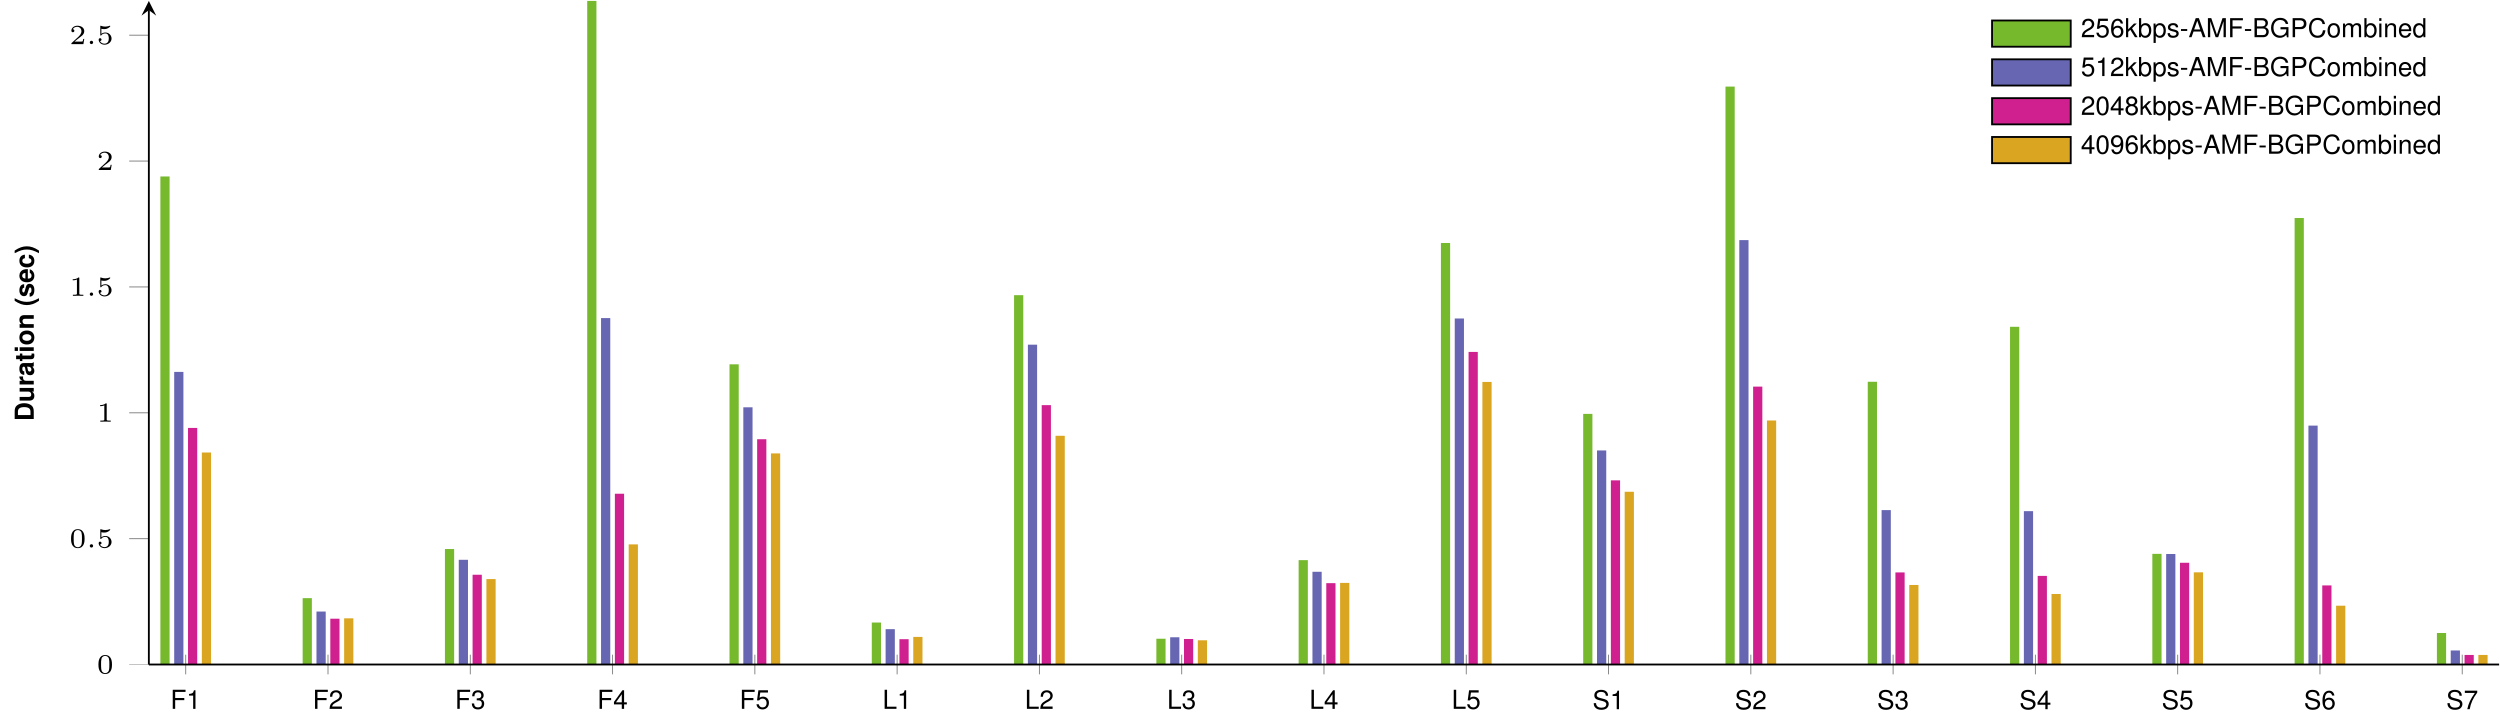 <?xml version='1.0'?>
<!-- This file was generated by dvisvgm 1.9.2 -->
<svg height='156.573pt' version='1.1' viewBox='0 -156.573 540.473 156.573' width='540.473pt' xmlns='http://www.w3.org/2000/svg' xmlns:xlink='http://www.w3.org/1999/xlink'>
<defs>
<clipPath id='clip1'>
<path d='M32.18 128.836H540.281V-298.125H32.18'/>
</clipPath>
<clipPath id='clip2'>
<path d='M-109.543 -12.914V-156.375H682.004V-12.914'/>
</clipPath>
<path d='M3.288 -1.907C3.288 -2.343 3.288 -3.975 1.823 -3.975S0.359 -2.343 0.359 -1.907C0.359 -1.476 0.359 0.126 1.823 0.126S3.288 -1.476 3.288 -1.907ZM1.823 -0.066C1.572 -0.066 1.166 -0.185 1.022 -0.681C0.927 -1.028 0.927 -1.614 0.927 -1.985C0.927 -2.385 0.927 -2.845 1.01 -3.168C1.16 -3.706 1.614 -3.784 1.823 -3.784C2.098 -3.784 2.493 -3.652 2.624 -3.198C2.714 -2.881 2.72 -2.445 2.72 -1.985C2.72 -1.602 2.72 -0.998 2.618 -0.664C2.451 -0.143 2.02 -0.066 1.823 -0.066Z' id='g3-48'/>
<path d='M2.146 -3.796C2.146 -3.975 2.122 -3.975 1.943 -3.975C1.548 -3.593 0.938 -3.593 0.723 -3.593V-3.359C0.879 -3.359 1.273 -3.359 1.632 -3.527V-0.508C1.632 -0.311 1.632 -0.233 1.016 -0.233H0.759V0C1.088 -0.024 1.554 -0.024 1.889 -0.024S2.69 -0.024 3.019 0V-0.233H2.762C2.146 -0.233 2.146 -0.311 2.146 -0.508V-3.796Z' id='g3-49'/>
<path d='M3.216 -1.118H2.995C2.983 -1.034 2.923 -0.64 2.833 -0.574C2.792 -0.538 2.307 -0.538 2.224 -0.538H1.106L1.871 -1.16C2.074 -1.321 2.606 -1.704 2.792 -1.883C2.971 -2.062 3.216 -2.367 3.216 -2.792C3.216 -3.539 2.54 -3.975 1.739 -3.975C0.968 -3.975 0.43 -3.467 0.43 -2.905C0.43 -2.6 0.687 -2.564 0.753 -2.564C0.903 -2.564 1.076 -2.672 1.076 -2.887C1.076 -3.019 0.998 -3.21 0.735 -3.21C0.873 -3.515 1.237 -3.742 1.65 -3.742C2.277 -3.742 2.612 -3.276 2.612 -2.792C2.612 -2.367 2.331 -1.931 1.913 -1.548L0.496 -0.251C0.436 -0.191 0.43 -0.185 0.43 0H3.031L3.216 -1.118Z' id='g3-50'/>
<path d='M1.016 -3.318C1.213 -3.264 1.423 -3.24 1.626 -3.24C1.757 -3.24 2.092 -3.24 2.469 -3.449C2.57 -3.509 2.941 -3.754 2.941 -3.879C2.941 -3.957 2.881 -3.975 2.857 -3.975C2.839 -3.975 2.833 -3.975 2.768 -3.951C2.552 -3.868 2.248 -3.784 1.859 -3.784C1.566 -3.784 1.243 -3.838 0.974 -3.939C0.915 -3.963 0.891 -3.975 0.867 -3.975C0.783 -3.975 0.783 -3.909 0.783 -3.814V-2.02C0.783 -1.919 0.783 -1.847 0.891 -1.847C0.944 -1.847 0.962 -1.871 1.004 -1.919C1.154 -2.11 1.417 -2.313 1.883 -2.313C2.618 -2.313 2.618 -1.417 2.618 -1.225C2.618 -0.992 2.6 -0.658 2.403 -0.412C2.218 -0.185 1.943 -0.09 1.686 -0.09C1.273 -0.09 0.861 -0.317 0.717 -0.664C1.01 -0.669 1.046 -0.903 1.046 -0.974C1.046 -1.136 0.921 -1.279 0.735 -1.279C0.681 -1.279 0.43 -1.249 0.43 -0.95C0.43 -0.4 0.95 0.126 1.704 0.126C2.523 0.126 3.216 -0.454 3.216 -1.201C3.216 -1.883 2.666 -2.505 1.895 -2.505C1.506 -2.505 1.207 -2.379 1.016 -2.218V-3.318Z' id='g3-53'/>
<path d='M1.607 -1.765H0.26V-1.358H1.607V-1.765Z' id='g5-45'/>
<path d='M1.556 -4.011C1.182 -4.011 0.843 -3.847 0.634 -3.57C0.373 -3.219 0.243 -2.682 0.243 -1.941C0.243 -0.588 0.696 0.13 1.556 0.13C2.404 0.13 2.868 -0.588 2.868 -1.907C2.868 -2.687 2.744 -3.208 2.478 -3.57C2.269 -3.853 1.935 -4.011 1.556 -4.011ZM1.556 -3.57C2.093 -3.57 2.359 -3.027 2.359 -1.952C2.359 -0.815 2.099 -0.283 1.544 -0.283C1.018 -0.283 0.752 -0.837 0.752 -1.935S1.018 -3.57 1.556 -3.57Z' id='g5-48'/>
<path d='M1.465 -2.857V0H1.963V-4.011H1.635C1.46 -3.394 1.346 -3.31 0.577 -3.213V-2.857H1.465Z' id='g5-49'/>
<path d='M2.863 -0.492H0.752C0.803 -0.82 0.984 -1.03 1.477 -1.318L2.042 -1.624C2.602 -1.929 2.891 -2.342 2.891 -2.834C2.891 -3.168 2.755 -3.479 2.518 -3.694S1.986 -4.011 1.607 -4.011C1.098 -4.011 0.718 -3.83 0.498 -3.491C0.356 -3.276 0.294 -3.027 0.283 -2.619H0.781C0.798 -2.891 0.832 -3.055 0.9 -3.185C1.03 -3.428 1.29 -3.576 1.59 -3.576C2.042 -3.576 2.382 -3.253 2.382 -2.823C2.382 -2.506 2.195 -2.235 1.839 -2.031L1.318 -1.737C0.481 -1.262 0.238 -0.883 0.192 0H2.863V-0.492Z' id='g5-50'/>
<path d='M1.25 -1.839H1.313L1.522 -1.844C2.071 -1.844 2.354 -1.595 2.354 -1.115C2.354 -0.611 2.042 -0.311 1.522 -0.311C0.979 -0.311 0.713 -0.583 0.679 -1.165H0.181C0.204 -0.843 0.26 -0.634 0.356 -0.453C0.56 -0.068 0.956 0.13 1.505 0.13C2.331 0.13 2.863 -0.362 2.863 -1.12C2.863 -1.629 2.665 -1.912 2.184 -2.076C2.557 -2.223 2.744 -2.506 2.744 -2.908C2.744 -3.598 2.286 -4.011 1.522 -4.011C0.713 -4.011 0.283 -3.57 0.266 -2.716H0.764C0.769 -2.959 0.792 -3.095 0.854 -3.219C0.967 -3.44 1.216 -3.576 1.528 -3.576C1.969 -3.576 2.235 -3.315 2.235 -2.891C2.235 -2.608 2.133 -2.438 1.912 -2.348C1.776 -2.291 1.601 -2.269 1.25 -2.263V-1.839Z' id='g5-51'/>
<path d='M1.85 -0.962V0H2.348V-0.962H2.942V-1.409H2.348V-4.011H1.98L0.158 -1.488V-0.962H1.85ZM1.85 -1.409H0.594L1.85 -3.163V-1.409Z' id='g5-52'/>
<path d='M2.693 -4.011H0.622L0.322 -1.827H0.781C1.013 -2.105 1.205 -2.201 1.516 -2.201C2.054 -2.201 2.393 -1.833 2.393 -1.239C2.393 -0.662 2.059 -0.311 1.516 -0.311C1.081 -0.311 0.815 -0.532 0.696 -0.984H0.198C0.266 -0.656 0.322 -0.498 0.441 -0.351C0.668 -0.045 1.075 0.13 1.528 0.13C2.337 0.13 2.902 -0.458 2.902 -1.307C2.902 -2.099 2.376 -2.642 1.607 -2.642C1.324 -2.642 1.098 -2.568 0.866 -2.399L1.024 -3.519H2.693V-4.011Z' id='g5-53'/>
<path d='M2.817 -2.965C2.721 -3.621 2.291 -4.011 1.68 -4.011C1.239 -4.011 0.843 -3.796 0.605 -3.44C0.356 -3.049 0.243 -2.557 0.243 -1.827C0.243 -1.154 0.345 -0.724 0.583 -0.368C0.798 -0.045 1.148 0.13 1.59 0.13C2.354 0.13 2.902 -0.436 2.902 -1.222C2.902 -1.969 2.393 -2.495 1.675 -2.495C1.279 -2.495 0.967 -2.342 0.752 -2.048C0.758 -3.027 1.075 -3.57 1.646 -3.57C1.997 -3.57 2.24 -3.349 2.32 -2.965H2.817ZM1.612 -2.054C2.093 -2.054 2.393 -1.72 2.393 -1.182C2.393 -0.679 2.054 -0.311 1.595 -0.311C1.131 -0.311 0.781 -0.696 0.781 -1.211C0.781 -1.709 1.12 -2.054 1.612 -2.054Z' id='g5-54'/>
<path d='M2.942 -4.011H0.26V-3.519H2.427C1.471 -2.155 1.081 -1.318 0.781 0H1.313C1.533 -1.284 2.037 -2.387 2.942 -3.592V-4.011Z' id='g5-55'/>
<path d='M2.212 -2.11C2.625 -2.359 2.761 -2.563 2.761 -2.942C2.761 -3.57 2.269 -4.011 1.556 -4.011C0.849 -4.011 0.351 -3.57 0.351 -2.942C0.351 -2.568 0.487 -2.365 0.894 -2.11C0.436 -1.89 0.209 -1.556 0.209 -1.115C0.209 -0.379 0.764 0.13 1.556 0.13S2.902 -0.379 2.902 -1.109C2.902 -1.556 2.676 -1.89 2.212 -2.11ZM1.556 -3.57C1.98 -3.57 2.252 -3.321 2.252 -2.931C2.252 -2.557 1.974 -2.308 1.556 -2.308S0.86 -2.557 0.86 -2.936C0.86 -3.321 1.137 -3.57 1.556 -3.57ZM1.556 -1.89C2.054 -1.89 2.393 -1.573 2.393 -1.103C2.393 -0.628 2.054 -0.311 1.544 -0.311C1.058 -0.311 0.718 -0.634 0.718 -1.103S1.058 -1.89 1.556 -1.89Z' id='g5-56'/>
<path d='M0.3 -0.917C0.396 -0.26 0.826 0.13 1.437 0.13C1.878 0.13 2.28 -0.085 2.512 -0.441C2.767 -0.832 2.88 -1.324 2.88 -2.054C2.88 -2.727 2.778 -3.157 2.54 -3.513C2.32 -3.836 1.969 -4.011 1.528 -4.011C0.764 -4.011 0.215 -3.445 0.215 -2.659C0.215 -1.912 0.724 -1.386 1.448 -1.386C1.827 -1.386 2.105 -1.522 2.365 -1.833C2.359 -0.854 2.042 -0.311 1.471 -0.311C1.12 -0.311 0.877 -0.532 0.798 -0.917H0.3ZM1.522 -3.576C1.986 -3.576 2.337 -3.191 2.337 -2.67C2.337 -2.178 1.991 -1.827 1.505 -1.827C1.024 -1.827 0.724 -2.161 0.724 -2.699C0.724 -3.208 1.064 -3.576 1.522 -3.576Z' id='g5-57'/>
<path d='M2.682 -1.239L3.106 0H3.694L2.246 -4.124H1.567L0.096 0H0.656L1.092 -1.239H2.682ZM2.535 -1.68H1.222L1.901 -3.559L2.535 -1.68Z' id='g5-65'/>
<path d='M0.447 0H2.308C2.699 0 2.987 -0.107 3.208 -0.345C3.411 -0.56 3.525 -0.854 3.525 -1.177C3.525 -1.675 3.298 -1.974 2.772 -2.178C3.146 -2.354 3.344 -2.659 3.344 -3.078C3.344 -3.378 3.23 -3.643 3.015 -3.836C2.8 -4.034 2.518 -4.124 2.122 -4.124H0.447V0ZM0.973 -2.348V-3.66H1.991C2.286 -3.66 2.45 -3.621 2.591 -3.513C2.738 -3.4 2.817 -3.23 2.817 -3.004C2.817 -2.783 2.738 -2.608 2.591 -2.495C2.45 -2.387 2.286 -2.348 1.991 -2.348H0.973ZM0.973 -0.464V-1.884H2.257C2.512 -1.884 2.682 -1.822 2.806 -1.686C2.931 -1.556 2.998 -1.375 2.998 -1.171C2.998 -0.973 2.931 -0.792 2.806 -0.662C2.682 -0.526 2.512 -0.464 2.257 -0.464H0.973Z' id='g5-66'/>
<path d='M3.745 -2.846C3.581 -3.751 3.061 -4.192 2.155 -4.192C1.601 -4.192 1.154 -4.017 0.849 -3.677C0.475 -3.27 0.272 -2.682 0.272 -2.014C0.272 -1.335 0.481 -0.752 0.871 -0.351C1.188 -0.023 1.595 0.13 2.133 0.13C3.14 0.13 3.706 -0.413 3.83 -1.505H3.287C3.242 -1.222 3.185 -1.03 3.1 -0.866C2.931 -0.526 2.58 -0.334 2.139 -0.334C1.318 -0.334 0.798 -0.99 0.798 -2.02C0.798 -3.078 1.296 -3.728 2.093 -3.728C2.427 -3.728 2.738 -3.626 2.908 -3.468C3.061 -3.327 3.146 -3.151 3.208 -2.846H3.745Z' id='g5-67'/>
<path d='M1.035 -1.878H3.004V-2.342H1.035V-3.66H3.276V-4.124H0.509V0H1.035V-1.878Z' id='g5-70'/>
<path d='M4.011 -2.178H2.291V-1.714H3.547V-1.601C3.547 -0.866 3.004 -0.334 2.252 -0.334C1.833 -0.334 1.454 -0.487 1.211 -0.752C0.939 -1.047 0.775 -1.539 0.775 -2.048C0.775 -3.061 1.352 -3.728 2.223 -3.728C2.851 -3.728 3.304 -3.406 3.417 -2.874H3.955C3.807 -3.711 3.174 -4.192 2.229 -4.192C1.726 -4.192 1.318 -4.062 0.996 -3.796C0.52 -3.4 0.249 -2.761 0.249 -2.02C0.249 -0.752 1.024 0.13 2.139 0.13C2.699 0.13 3.146 -0.079 3.547 -0.526L3.677 0.023H4.011V-2.178Z' id='g5-71'/>
<path d='M0.979 -4.124H0.453V0H3.015V-0.464H0.979V-4.124Z' id='g5-76'/>
<path d='M2.648 0L3.807 -3.457V0H4.305V-4.124H3.576L2.376 -0.532L1.154 -4.124H0.424V0H0.922V-3.457L2.093 0H2.648Z' id='g5-77'/>
<path d='M1.041 -1.748H2.337C2.659 -1.748 2.914 -1.844 3.134 -2.042C3.383 -2.269 3.491 -2.535 3.491 -2.914C3.491 -3.689 3.032 -4.124 2.218 -4.124H0.515V0H1.041V-1.748ZM1.041 -2.212V-3.66H2.139C2.642 -3.66 2.942 -3.389 2.942 -2.936S2.642 -2.212 2.139 -2.212H1.041Z' id='g5-80'/>
<path d='M3.372 -2.914C3.366 -3.723 2.812 -4.192 1.861 -4.192C0.956 -4.192 0.396 -3.728 0.396 -2.981C0.396 -2.478 0.662 -2.161 1.205 -2.02L2.229 -1.748C2.75 -1.612 2.987 -1.403 2.987 -1.081C2.987 -0.86 2.868 -0.634 2.693 -0.509C2.529 -0.396 2.269 -0.334 1.935 -0.334C1.488 -0.334 1.182 -0.441 0.984 -0.679C0.832 -0.86 0.764 -1.058 0.769 -1.313H0.272C0.277 -0.933 0.351 -0.685 0.515 -0.458C0.798 -0.074 1.273 0.13 1.901 0.13C2.393 0.13 2.795 0.017 3.061 -0.187C3.338 -0.407 3.513 -0.775 3.513 -1.131C3.513 -1.641 3.196 -2.014 2.636 -2.167L1.601 -2.444C1.103 -2.58 0.922 -2.738 0.922 -3.055C0.922 -3.474 1.29 -3.751 1.844 -3.751C2.501 -3.751 2.868 -3.451 2.874 -2.914H3.372Z' id='g5-83'/>
<path d='M0.306 -4.124V0H0.73V-0.379C0.956 -0.034 1.256 0.13 1.669 0.13C2.45 0.13 2.959 -0.509 2.959 -1.494C2.959 -2.455 2.472 -3.049 1.692 -3.049C1.284 -3.049 0.996 -2.897 0.775 -2.563V-4.124H0.306ZM1.601 -2.608C2.127 -2.608 2.467 -2.15 2.467 -1.443C2.467 -0.769 2.116 -0.311 1.601 -0.311C1.103 -0.311 0.775 -0.764 0.775 -1.46S1.103 -2.608 1.601 -2.608Z' id='g5-98'/>
<path d='M2.8 -4.124H2.331V-2.591C2.133 -2.891 1.816 -3.049 1.42 -3.049C0.651 -3.049 0.147 -2.433 0.147 -1.488C0.147 -0.487 0.639 0.13 1.437 0.13C1.844 0.13 2.127 -0.023 2.382 -0.39V0H2.8V-4.124ZM1.499 -2.608C2.008 -2.608 2.331 -2.155 2.331 -1.448C2.331 -0.764 2.003 -0.311 1.505 -0.311C0.984 -0.311 0.639 -0.769 0.639 -1.46S0.984 -2.608 1.499 -2.608Z' id='g5-100'/>
<path d='M2.902 -1.324C2.902 -1.776 2.868 -2.048 2.783 -2.269C2.591 -2.755 2.139 -3.049 1.584 -3.049C0.758 -3.049 0.226 -2.416 0.226 -1.443S0.741 0.13 1.573 0.13C2.252 0.13 2.721 -0.255 2.84 -0.9H2.365C2.235 -0.509 1.969 -0.306 1.59 -0.306C1.29 -0.306 1.035 -0.441 0.877 -0.69C0.764 -0.86 0.724 -1.03 0.718 -1.324H2.902ZM0.73 -1.709C0.769 -2.257 1.103 -2.614 1.578 -2.614C2.042 -2.614 2.399 -2.229 2.399 -1.742C2.399 -1.731 2.399 -1.72 2.393 -1.709H0.73Z' id='g5-101'/>
<path d='M0.849 -2.965H0.379V0H0.849V-2.965ZM0.849 -4.124H0.373V-3.53H0.849V-4.124Z' id='g5-105'/>
<path d='M0.798 -4.124H0.328V0H0.798V-1.154L1.256 -1.607L2.257 0H2.84L1.629 -1.941L2.659 -2.965H2.054L0.798 -1.709V-4.124Z' id='g5-107'/>
<path d='M0.396 -2.965V0H0.871V-1.861C0.871 -2.291 1.182 -2.636 1.567 -2.636C1.918 -2.636 2.116 -2.421 2.116 -2.042V0H2.591V-1.861C2.591 -2.291 2.902 -2.636 3.287 -2.636C3.632 -2.636 3.836 -2.416 3.836 -2.042V0H4.311V-2.223C4.311 -2.755 4.005 -3.049 3.451 -3.049C3.055 -3.049 2.817 -2.931 2.54 -2.597C2.365 -2.914 2.127 -3.049 1.742 -3.049C1.346 -3.049 1.086 -2.902 0.832 -2.546V-2.965H0.396Z' id='g5-109'/>
<path d='M0.396 -2.965V0H0.871V-1.635C0.871 -2.24 1.188 -2.636 1.675 -2.636C2.048 -2.636 2.286 -2.41 2.286 -2.054V0H2.755V-2.24C2.755 -2.733 2.387 -3.049 1.816 -3.049C1.375 -3.049 1.092 -2.88 0.832 -2.467V-2.965H0.396Z' id='g5-110'/>
<path d='M1.539 -3.049C0.707 -3.049 0.204 -2.455 0.204 -1.46S0.702 0.13 1.544 0.13C2.376 0.13 2.885 -0.464 2.885 -1.437C2.885 -2.461 2.393 -3.049 1.539 -3.049ZM1.544 -2.614C2.076 -2.614 2.393 -2.178 2.393 -1.443C2.393 -0.747 2.065 -0.306 1.544 -0.306C1.018 -0.306 0.696 -0.741 0.696 -1.46C0.696 -2.172 1.018 -2.614 1.544 -2.614Z' id='g5-111'/>
<path d='M0.306 1.233H0.781V-0.311C1.03 -0.006 1.307 0.13 1.692 0.13C2.455 0.13 2.959 -0.487 2.959 -1.431C2.959 -2.427 2.472 -3.049 1.686 -3.049C1.284 -3.049 0.962 -2.868 0.741 -2.518V-2.965H0.306V1.233ZM1.607 -2.608C2.127 -2.608 2.467 -2.15 2.467 -1.443C2.467 -0.769 2.122 -0.311 1.607 -0.311C1.109 -0.311 0.781 -0.764 0.781 -1.46S1.109 -2.608 1.607 -2.608Z' id='g5-112'/>
<path d='M2.478 -2.139C2.472 -2.721 2.088 -3.049 1.403 -3.049C0.713 -3.049 0.266 -2.693 0.266 -2.144C0.266 -1.68 0.504 -1.46 1.205 -1.29L1.646 -1.182C1.974 -1.103 2.105 -0.984 2.105 -0.769C2.105 -0.492 1.827 -0.306 1.414 -0.306C1.16 -0.306 0.945 -0.379 0.826 -0.504C0.752 -0.588 0.718 -0.673 0.69 -0.883H0.192C0.215 -0.198 0.6 0.13 1.375 0.13C2.122 0.13 2.597 -0.238 2.597 -0.809C2.597 -1.25 2.348 -1.494 1.759 -1.635L1.307 -1.742C0.922 -1.833 0.758 -1.957 0.758 -2.167C0.758 -2.438 1.001 -2.614 1.386 -2.614C1.765 -2.614 1.969 -2.45 1.98 -2.139H2.478Z' id='g5-115'/>
<path d='M1.148 -4.124C0.498 -3.146 0.226 -2.365 0.226 -1.499C0.226 -0.628 0.498 0.153 1.148 1.131H1.714C1.115 -0.034 0.922 -0.668 0.922 -1.499C0.922 -2.325 1.115 -2.97 1.714 -4.124H1.148Z' id='g1-40'/>
<path d='M0.69 1.131C1.341 0.153 1.612 -0.628 1.612 -1.494C1.612 -2.365 1.341 -3.146 0.69 -4.124H0.124C0.724 -2.959 0.917 -2.325 0.917 -1.494C0.917 -0.668 0.724 -0.023 0.124 1.131H0.69Z' id='g1-41'/>
<path d='M0.436 0H2.048C2.676 0 3.072 -0.147 3.349 -0.481C3.677 -0.866 3.853 -1.426 3.853 -2.065C3.853 -2.699 3.677 -3.259 3.349 -3.649C3.072 -3.983 2.682 -4.124 2.048 -4.124H0.436V0ZM1.284 -0.707V-3.417H2.048C2.687 -3.417 3.004 -2.97 3.004 -2.059C3.004 -1.154 2.687 -0.707 2.048 -0.707H1.284Z' id='g1-68'/>
<path d='M2.965 -0.096C2.823 -0.226 2.783 -0.311 2.783 -0.47V-2.167C2.783 -2.789 2.359 -3.106 1.533 -3.106S0.277 -2.755 0.226 -2.048H0.99C1.03 -2.365 1.16 -2.467 1.55 -2.467C1.856 -2.467 2.008 -2.365 2.008 -2.161C2.008 -2.059 1.957 -1.969 1.873 -1.924C1.765 -1.867 1.765 -1.867 1.375 -1.805L1.058 -1.748C0.453 -1.646 0.158 -1.335 0.158 -0.786C0.158 -0.526 0.232 -0.311 0.373 -0.158C0.549 0.023 0.815 0.13 1.086 0.13C1.426 0.13 1.737 -0.017 2.014 -0.306C2.014 -0.147 2.031 -0.091 2.105 0H2.965V-0.096ZM2.008 -1.228C2.008 -0.769 1.782 -0.509 1.38 -0.509C1.115 -0.509 0.95 -0.651 0.95 -0.877C0.95 -1.115 1.075 -1.228 1.403 -1.296L1.675 -1.346C1.884 -1.386 1.918 -1.397 2.008 -1.443V-1.228Z' id='g1-97'/>
<path d='M2.953 -1.912C2.897 -2.659 2.399 -3.106 1.635 -3.106C0.724 -3.106 0.192 -2.506 0.192 -1.465C0.192 -0.458 0.718 0.13 1.624 0.13C2.365 0.13 2.88 -0.328 2.953 -1.058H2.195C2.093 -0.662 1.935 -0.509 1.629 -0.509C1.228 -0.509 0.984 -0.871 0.984 -1.465C0.984 -1.754 1.041 -2.025 1.137 -2.206C1.228 -2.376 1.403 -2.467 1.629 -2.467C1.952 -2.467 2.105 -2.314 2.195 -1.912H2.953Z' id='g1-99'/>
<path d='M2.965 -1.279C2.97 -1.346 2.97 -1.375 2.97 -1.414C2.97 -1.72 2.925 -2.003 2.851 -2.218C2.648 -2.772 2.155 -3.106 1.539 -3.106C0.662 -3.106 0.124 -2.472 0.124 -1.448C0.124 -0.47 0.656 0.13 1.522 0.13C2.206 0.13 2.761 -0.26 2.936 -0.86H2.155C2.059 -0.617 1.839 -0.475 1.55 -0.475C1.324 -0.475 1.143 -0.571 1.03 -0.741C0.956 -0.854 0.928 -0.99 0.917 -1.279H2.965ZM0.928 -1.805C0.979 -2.269 1.177 -2.501 1.528 -2.501C1.726 -2.501 1.907 -2.404 2.02 -2.246C2.093 -2.133 2.127 -2.014 2.144 -1.805H0.928Z' id='g1-101'/>
<path d='M1.171 -3.055H0.379V0H1.171V-3.055ZM1.171 -4.124H0.379V-3.417H1.171V-4.124Z' id='g1-105'/>
<path d='M0.356 -3.055V0H1.148V-1.833C1.148 -2.195 1.403 -2.433 1.788 -2.433C2.127 -2.433 2.297 -2.246 2.297 -1.884V0H3.089V-2.048C3.089 -2.721 2.716 -3.106 2.065 -3.106C1.652 -3.106 1.375 -2.953 1.148 -2.614V-3.055H0.356Z' id='g1-110'/>
<path d='M1.703 -3.106C0.769 -3.106 0.198 -2.489 0.198 -1.488C0.198 -0.481 0.769 0.13 1.709 0.13C2.636 0.13 3.219 -0.487 3.219 -1.465C3.219 -2.501 2.659 -3.106 1.703 -3.106ZM1.709 -2.467C2.144 -2.467 2.427 -2.076 2.427 -1.477C2.427 -0.905 2.133 -0.509 1.709 -0.509C1.279 -0.509 0.99 -0.905 0.99 -1.488S1.279 -2.467 1.709 -2.467Z' id='g1-111'/>
<path d='M0.356 -3.055V0H1.148V-1.624C1.148 -2.088 1.38 -2.32 1.844 -2.32C1.929 -2.32 1.986 -2.314 2.093 -2.297V-3.1C2.048 -3.106 2.02 -3.106 1.997 -3.106C1.635 -3.106 1.318 -2.868 1.148 -2.455V-3.055H0.356Z' id='g1-114'/>
<path d='M2.857 -2.071C2.846 -2.716 2.348 -3.106 1.528 -3.106C0.752 -3.106 0.272 -2.716 0.272 -2.088C0.272 -1.884 0.334 -1.709 0.441 -1.59C0.549 -1.482 0.645 -1.431 0.939 -1.335L1.884 -1.041C2.082 -0.979 2.15 -0.917 2.15 -0.792C2.15 -0.605 1.929 -0.492 1.561 -0.492C1.358 -0.492 1.194 -0.532 1.092 -0.6C1.007 -0.662 0.973 -0.724 0.939 -0.888H0.164C0.187 -0.221 0.679 0.13 1.607 0.13C2.031 0.13 2.354 0.04 2.58 -0.141S2.942 -0.605 2.942 -0.905C2.942 -1.301 2.744 -1.556 2.342 -1.675L1.341 -1.963C1.12 -2.031 1.064 -2.076 1.064 -2.201C1.064 -2.37 1.245 -2.484 1.522 -2.484C1.901 -2.484 2.088 -2.348 2.093 -2.071H2.857Z' id='g1-115'/>
<path d='M1.703 -2.993H1.262V-3.813H0.47V-2.993H0.079V-2.467H0.47V-0.588C0.47 -0.107 0.724 0.13 1.245 0.13C1.42 0.13 1.561 0.113 1.703 0.068V-0.487C1.624 -0.475 1.578 -0.47 1.522 -0.47C1.313 -0.47 1.262 -0.532 1.262 -0.803V-2.467H1.703V-2.993Z' id='g1-116'/>
<path d='M3.061 0V-3.055H2.269V-1.143C2.269 -0.781 2.014 -0.543 1.629 -0.543C1.29 -0.543 1.12 -0.724 1.12 -1.092V-3.055H0.328V-0.928C0.328 -0.255 0.702 0.13 1.352 0.13C1.765 0.13 2.042 -0.023 2.269 -0.362V0H3.061Z' id='g1-117'/>
<path d='M1.494 -0.359C1.494 -0.574 1.321 -0.723 1.136 -0.723C0.921 -0.723 0.771 -0.55 0.771 -0.365C0.771 -0.161 0.933 0 1.136 0C1.327 0 1.494 -0.167 1.494 -0.359Z' id='g2-58'/>
</defs>
<g id='page1'>
<path d='M34.672 -12.914H36.664V-118.422H34.672ZM65.43 -12.914H67.422V-27.258H65.43ZM96.191 -12.914H98.183V-37.879H96.191ZM126.949 -12.914H128.941V-156.375H126.949ZM157.711 -12.914H159.703V-77.812H157.711ZM188.472 -12.914H190.464V-21.988H188.472ZM219.23 -12.914H221.222V-92.758H219.23ZM249.992 -12.914H251.984V-18.484H249.992ZM280.75 -12.914H282.742V-35.477H280.75ZM311.511 -12.914H313.504V-104.043H311.511ZM342.269 -12.914H344.261V-67.094H342.269ZM373.031 -12.914H375.023V-137.852H373.031ZM403.789 -12.914H405.785V-74.039H403.789ZM434.55 -12.914H436.543V-85.922H434.55ZM465.312 -12.914H467.304V-36.836H465.312ZM496.07 -12.914H498.062V-109.441H496.07ZM526.832 -12.914H528.824V-19.727H526.832Z' fill='#76b92d'/>
<path d='M37.66 -12.914H39.652V-76.172H37.66ZM68.418 -12.914H70.414V-24.363H68.418ZM99.18 -12.914H101.172V-35.551H99.18ZM129.941 -12.914H131.934V-87.805H129.941ZM160.699 -12.914H162.691V-68.519H160.699ZM191.461 -12.914H193.453V-20.555H191.461ZM222.218 -12.914H224.211V-82.059H222.218ZM252.98 -12.914H254.972V-18.801H252.98ZM283.738 -12.914H285.73V-32.961H283.738ZM314.5 -12.914H316.492V-87.719H314.5ZM345.257 -12.914H347.254V-59.191H345.257ZM376.019 -12.914H378.011V-104.664H376.019ZM406.781 -12.914H408.773V-46.293H406.781ZM437.539 -12.914H439.531V-46.066H437.539ZM468.3 -12.914H470.293V-36.805H468.3ZM499.058 -12.914H501.05V-64.559H499.058ZM529.82 -12.914H531.812V-15.949H529.82Z' fill='#6666b3'/>
<path d='M40.648 -12.914H42.641V-64.059H40.648ZM71.41 -12.914H73.402V-22.816H71.41ZM102.168 -12.914H104.16V-32.32H102.168ZM132.93 -12.914H134.922V-49.832H132.93ZM163.687 -12.914H165.679V-61.617H163.687ZM194.449 -12.914H196.441V-18.387H194.449ZM225.207 -12.914H227.199V-68.988H225.207ZM255.968 -12.914H257.961V-18.43H255.968ZM286.726 -12.914H288.722V-30.5H286.726ZM317.488 -12.914H319.48V-80.492H317.488ZM348.25 -12.914H350.242V-52.727H348.25ZM379.007 -12.914H381V-72.992H379.007ZM409.769 -12.914H411.761V-32.82H409.769ZM440.527 -12.914H442.519V-32.07H440.527ZM471.289 -12.914H473.281V-34.91H471.289ZM502.047 -12.914H504.039V-30.012H502.047ZM532.808 -12.914H534.8V-14.98H532.808Z' fill='#d02090'/>
<path d='M43.637 -12.914H45.629V-58.746H43.637ZM74.398 -12.914H76.391V-22.895H74.398ZM105.156 -12.914H107.148V-31.383H105.156ZM135.918 -12.914H137.91V-38.883H135.918ZM166.675 -12.914H168.668V-58.551H166.675ZM197.437 -12.914H199.429V-18.879H197.437ZM228.195 -12.914H230.191V-62.359H228.195ZM258.957 -12.914H260.949V-18.148H258.957ZM289.718 -12.914H291.711V-30.555H289.718ZM320.476 -12.914H322.468V-74.004H320.476ZM351.238 -12.914H353.23V-50.258H351.238ZM381.996 -12.914H383.988V-65.668H381.996ZM412.757 -12.914H414.75V-30.109H412.757ZM443.515 -12.914H445.507V-28.16H443.515ZM474.277 -12.914H476.269V-32.84H474.277ZM505.039 -12.914H507.031V-25.625H505.039ZM535.797 -12.914H537.789V-14.98H535.797Z' fill='#daa520'/>
<path clip-path='url(#clip1)' d='M40.148 -10.785V-15.039M70.91 -10.785V-15.039M101.672 -10.785V-15.039M132.43 -10.785V-15.039M163.191 -10.785V-15.039M193.949 -10.785V-15.039M224.711 -10.785V-15.039M255.468 -10.785V-15.039M286.23 -10.785V-15.039M316.992 -10.785V-15.039M347.75 -10.785V-15.039M378.511 -10.785V-15.039M409.269 -10.785V-15.039M440.031 -10.785V-15.039M470.789 -10.785V-15.039M501.55 -10.785V-15.039M532.308 -10.785V-15.039' fill='none' stroke='#808080' stroke-miterlimit='10.037' stroke-width='0.2'/>
<path clip-path='url(#clip2)' d='M27.93 -12.914H32.18M27.93 -40.121H32.18M27.93 -67.332H32.18M27.93 -94.543H32.18M27.93 -121.754H32.18M27.93 -148.965H32.18' fill='none' stroke='#808080' stroke-miterlimit='10.037' stroke-width='0.2'/>
<path d='M32.18 -12.914H540.281' fill='none' stroke='#000000' stroke-miterlimit='10.037' stroke-width='0.4'/>
<path d='M32.18 -12.914V-154.383' fill='none' stroke='#000000' stroke-miterlimit='10.037' stroke-width='0.4'/>
<path d='M32.18 -156.375L30.586 -153.188L32.18 -154.383L33.773 -153.188'/>
<g transform='matrix(1 0 0 1 -35.495 22.496)'>
<use x='72.332' xlink:href='#g5-70' y='-25.826'/>
<use x='75.789' xlink:href='#g5-49' y='-25.826'/>
</g>
<g transform='matrix(1 0 0 1 -4.735 22.496)'>
<use x='72.332' xlink:href='#g5-70' y='-25.826'/>
<use x='75.789' xlink:href='#g5-50' y='-25.826'/>
</g>
<g transform='matrix(1 0 0 1 26.025 22.496)'>
<use x='72.332' xlink:href='#g5-70' y='-25.826'/>
<use x='75.789' xlink:href='#g5-51' y='-25.826'/>
</g>
<g transform='matrix(1 0 0 1 56.785 22.496)'>
<use x='72.332' xlink:href='#g5-70' y='-25.826'/>
<use x='75.789' xlink:href='#g5-52' y='-25.826'/>
</g>
<g transform='matrix(1 0 0 1 87.545 22.496)'>
<use x='72.332' xlink:href='#g5-70' y='-25.826'/>
<use x='75.789' xlink:href='#g5-53' y='-25.826'/>
</g>
<g transform='matrix(1 0 0 1 118.461 22.496)'>
<use x='72.332' xlink:href='#g5-76' y='-25.826'/>
<use x='75.477' xlink:href='#g5-49' y='-25.826'/>
</g>
<g transform='matrix(1 0 0 1 149.221 22.496)'>
<use x='72.332' xlink:href='#g5-76' y='-25.826'/>
<use x='75.477' xlink:href='#g5-50' y='-25.826'/>
</g>
<g transform='matrix(1 0 0 1 179.981 22.496)'>
<use x='72.332' xlink:href='#g5-76' y='-25.826'/>
<use x='75.477' xlink:href='#g5-51' y='-25.826'/>
</g>
<g transform='matrix(1 0 0 1 210.741 22.496)'>
<use x='72.332' xlink:href='#g5-76' y='-25.826'/>
<use x='75.477' xlink:href='#g5-52' y='-25.826'/>
</g>
<g transform='matrix(1 0 0 1 241.501 22.496)'>
<use x='72.332' xlink:href='#g5-76' y='-25.826'/>
<use x='75.477' xlink:href='#g5-53' y='-25.826'/>
</g>
<g transform='matrix(1 0 0 1 271.946 22.578)'>
<use x='72.332' xlink:href='#g5-83' y='-25.826'/>
<use x='76.105' xlink:href='#g5-49' y='-25.826'/>
</g>
<g transform='matrix(1 0 0 1 302.706 22.578)'>
<use x='72.332' xlink:href='#g5-83' y='-25.826'/>
<use x='76.105' xlink:href='#g5-50' y='-25.826'/>
</g>
<g transform='matrix(1 0 0 1 333.466 22.578)'>
<use x='72.332' xlink:href='#g5-83' y='-25.826'/>
<use x='76.105' xlink:href='#g5-51' y='-25.826'/>
</g>
<g transform='matrix(1 0 0 1 364.226 22.578)'>
<use x='72.332' xlink:href='#g5-83' y='-25.826'/>
<use x='76.105' xlink:href='#g5-52' y='-25.826'/>
</g>
<g transform='matrix(1 0 0 1 394.986 22.578)'>
<use x='72.332' xlink:href='#g5-83' y='-25.826'/>
<use x='76.105' xlink:href='#g5-53' y='-25.826'/>
</g>
<g transform='matrix(1 0 0 1 425.746 22.578)'>
<use x='72.332' xlink:href='#g5-83' y='-25.826'/>
<use x='76.105' xlink:href='#g5-54' y='-25.826'/>
</g>
<g transform='matrix(1 0 0 1 456.506 22.578)'>
<use x='72.332' xlink:href='#g5-83' y='-25.826'/>
<use x='76.105' xlink:href='#g5-55' y='-25.826'/>
</g>
<g transform='matrix(1 0 0 1 -51.41 14.839)'>
<use x='72.332' xlink:href='#g3-48' y='-25.826'/>
</g>
<g transform='matrix(1 0 0 1 -57.332 -12.371)'>
<use x='72.332' xlink:href='#g3-48' y='-25.826'/>
<use x='75.971' xlink:href='#g2-58' y='-25.826'/>
<use x='78.232' xlink:href='#g3-53' y='-25.826'/>
</g>
<g transform='matrix(1 0 0 1 -51.41 -39.581)'>
<use x='72.332' xlink:href='#g3-49' y='-25.826'/>
</g>
<g transform='matrix(1 0 0 1 -57.332 -66.791)'>
<use x='72.332' xlink:href='#g3-49' y='-25.826'/>
<use x='75.971' xlink:href='#g2-58' y='-25.826'/>
<use x='78.232' xlink:href='#g3-53' y='-25.826'/>
</g>
<g transform='matrix(1 0 0 1 -51.41 -94.001)'>
<use x='72.332' xlink:href='#g3-50' y='-25.826'/>
</g>
<g transform='matrix(1 0 0 1 -57.332 -121.211)'>
<use x='72.332' xlink:href='#g3-50' y='-25.826'/>
<use x='75.971' xlink:href='#g2-58' y='-25.826'/>
<use x='78.232' xlink:href='#g3-53' y='-25.826'/>
</g>
<g transform='matrix(0 -1 1 0 33.122 6.777)'>
<use x='72.332' xlink:href='#g1-68' y='-25.826'/>
<use x='76.417' xlink:href='#g1-117' y='-25.826'/>
<use x='79.873' xlink:href='#g1-114' y='-25.826'/>
<use x='82.074' xlink:href='#g1-97' y='-25.826'/>
<use x='85.219' xlink:href='#g1-116' y='-25.826'/>
<use x='87.103' xlink:href='#g1-105' y='-25.826'/>
<use x='88.676' xlink:href='#g1-111' y='-25.826'/>
<use x='92.133' xlink:href='#g1-110' y='-25.826'/>
<use x='97.168' xlink:href='#g1-40' y='-25.826'/>
<use x='99.052' xlink:href='#g1-115' y='-25.826'/>
<use x='102.198' xlink:href='#g1-101' y='-25.826'/>
<use x='105.343' xlink:href='#g1-99' y='-25.826'/>
<use x='108.489' xlink:href='#g1-41' y='-25.826'/>
</g>
<path d='M430.66 -146.473V-152.145H447.668V-146.473ZM447.668 -152.145' fill='#76b92d'/>
<path d='M430.66 -146.473V-152.144H447.668V-146.473ZM447.668 -152.144' fill='none' stroke='#000000' stroke-miterlimit='10.037' stroke-width='0.4'/>
<g transform='matrix(1 0 0 1 360.121 -97.517)'>
<use x='89.738' xlink:href='#g5-50' y='-51.007'/>
<use x='92.884' xlink:href='#g5-53' y='-51.007'/>
<use x='96.029' xlink:href='#g5-54' y='-51.007'/>
<use x='99.175' xlink:href='#g5-107' y='-51.007'/>
<use x='102.004' xlink:href='#g5-98' y='-51.007'/>
<use x='105.149' xlink:href='#g5-112' y='-51.007'/>
<use x='108.295' xlink:href='#g5-115' y='-51.007'/>
<use x='111.124' xlink:href='#g5-45' y='-51.007'/>
<use x='113.007' xlink:href='#g5-65' y='-51.007'/>
<use x='116.781' xlink:href='#g5-77' y='-51.007'/>
<use x='121.494' xlink:href='#g5-70' y='-51.007'/>
<use x='124.95' xlink:href='#g5-45' y='-51.007'/>
<use x='126.834' xlink:href='#g5-66' y='-51.007'/>
<use x='130.608' xlink:href='#g5-71' y='-51.007'/>
<use x='135.009' xlink:href='#g5-80' y='-51.007'/>
<use x='138.783' xlink:href='#g5-67' y='-51.007'/>
<use x='142.867' xlink:href='#g5-111' y='-51.007'/>
<use x='146.013' xlink:href='#g5-109' y='-51.007'/>
<use x='150.725' xlink:href='#g5-98' y='-51.007'/>
<use x='153.871' xlink:href='#g5-105' y='-51.007'/>
<use x='155.127' xlink:href='#g5-110' y='-51.007'/>
<use x='158.272' xlink:href='#g5-101' y='-51.007'/>
<use x='161.418' xlink:href='#g5-100' y='-51.007'/>
</g>
<path d='M430.66 -138.078V-143.75H447.668V-138.078ZM447.668 -143.75' fill='#6666b3'/>
<path d='M430.66 -138.079V-143.75H447.668V-138.079ZM447.668 -143.75' fill='none' stroke='#000000' stroke-miterlimit='10.037' stroke-width='0.4'/>
<g transform='matrix(1 0 0 1 360.121 -97.517)'>
<use x='89.738' xlink:href='#g5-53' y='-42.613'/>
<use x='92.884' xlink:href='#g5-49' y='-42.613'/>
<use x='96.029' xlink:href='#g5-50' y='-42.613'/>
<use x='99.175' xlink:href='#g5-107' y='-42.613'/>
<use x='102.004' xlink:href='#g5-98' y='-42.613'/>
<use x='105.149' xlink:href='#g5-112' y='-42.613'/>
<use x='108.295' xlink:href='#g5-115' y='-42.613'/>
<use x='111.124' xlink:href='#g5-45' y='-42.613'/>
<use x='113.007' xlink:href='#g5-65' y='-42.613'/>
<use x='116.781' xlink:href='#g5-77' y='-42.613'/>
<use x='121.494' xlink:href='#g5-70' y='-42.613'/>
<use x='124.95' xlink:href='#g5-45' y='-42.613'/>
<use x='126.834' xlink:href='#g5-66' y='-42.613'/>
<use x='130.608' xlink:href='#g5-71' y='-42.613'/>
<use x='135.009' xlink:href='#g5-80' y='-42.613'/>
<use x='138.783' xlink:href='#g5-67' y='-42.613'/>
<use x='142.867' xlink:href='#g5-111' y='-42.613'/>
<use x='146.013' xlink:href='#g5-109' y='-42.613'/>
<use x='150.725' xlink:href='#g5-98' y='-42.613'/>
<use x='153.871' xlink:href='#g5-105' y='-42.613'/>
<use x='155.127' xlink:href='#g5-110' y='-42.613'/>
<use x='158.272' xlink:href='#g5-101' y='-42.613'/>
<use x='161.418' xlink:href='#g5-100' y='-42.613'/>
</g>
<path d='M430.66 -129.687V-135.355H447.668V-129.687ZM447.668 -135.355' fill='#d02090'/>
<path d='M430.66 -129.687V-135.355H447.668V-129.687ZM447.668 -135.355' fill='none' stroke='#000000' stroke-miterlimit='10.037' stroke-width='0.4'/>
<g transform='matrix(1 0 0 1 360.121 -97.517)'>
<use x='89.738' xlink:href='#g5-50' y='-34.22'/>
<use x='92.884' xlink:href='#g5-48' y='-34.22'/>
<use x='96.029' xlink:href='#g5-52' y='-34.22'/>
<use x='99.175' xlink:href='#g5-56' y='-34.22'/>
<use x='102.321' xlink:href='#g5-107' y='-34.22'/>
<use x='105.149' xlink:href='#g5-98' y='-34.22'/>
<use x='108.295' xlink:href='#g5-112' y='-34.22'/>
<use x='111.44' xlink:href='#g5-115' y='-34.22'/>
<use x='114.269' xlink:href='#g5-45' y='-34.22'/>
<use x='116.153' xlink:href='#g5-65' y='-34.22'/>
<use x='119.926' xlink:href='#g5-77' y='-34.22'/>
<use x='124.639' xlink:href='#g5-70' y='-34.22'/>
<use x='128.096' xlink:href='#g5-45' y='-34.22'/>
<use x='129.98' xlink:href='#g5-66' y='-34.22'/>
<use x='133.753' xlink:href='#g5-71' y='-34.22'/>
<use x='138.155' xlink:href='#g5-80' y='-34.22'/>
<use x='141.928' xlink:href='#g5-67' y='-34.22'/>
<use x='146.013' xlink:href='#g5-111' y='-34.22'/>
<use x='149.158' xlink:href='#g5-109' y='-34.22'/>
<use x='153.871' xlink:href='#g5-98' y='-34.22'/>
<use x='157.017' xlink:href='#g5-105' y='-34.22'/>
<use x='158.272' xlink:href='#g5-110' y='-34.22'/>
<use x='161.418' xlink:href='#g5-101' y='-34.22'/>
<use x='164.564' xlink:href='#g5-100' y='-34.22'/>
</g>
<path d='M430.66 -121.293V-126.961H447.668V-121.293ZM447.668 -126.961' fill='#daa520'/>
<path d='M430.66 -121.293V-126.961H447.668V-121.293ZM447.668 -126.961' fill='none' stroke='#000000' stroke-miterlimit='10.037' stroke-width='0.4'/>
<g transform='matrix(1 0 0 1 360.121 -97.517)'>
<use x='89.738' xlink:href='#g5-52' y='-25.826'/>
<use x='92.884' xlink:href='#g5-48' y='-25.826'/>
<use x='96.029' xlink:href='#g5-57' y='-25.826'/>
<use x='99.175' xlink:href='#g5-54' y='-25.826'/>
<use x='102.321' xlink:href='#g5-107' y='-25.826'/>
<use x='105.149' xlink:href='#g5-98' y='-25.826'/>
<use x='108.295' xlink:href='#g5-112' y='-25.826'/>
<use x='111.44' xlink:href='#g5-115' y='-25.826'/>
<use x='114.269' xlink:href='#g5-45' y='-25.826'/>
<use x='116.153' xlink:href='#g5-65' y='-25.826'/>
<use x='119.926' xlink:href='#g5-77' y='-25.826'/>
<use x='124.639' xlink:href='#g5-70' y='-25.826'/>
<use x='128.096' xlink:href='#g5-45' y='-25.826'/>
<use x='129.98' xlink:href='#g5-66' y='-25.826'/>
<use x='133.753' xlink:href='#g5-71' y='-25.826'/>
<use x='138.155' xlink:href='#g5-80' y='-25.826'/>
<use x='141.928' xlink:href='#g5-67' y='-25.826'/>
<use x='146.013' xlink:href='#g5-111' y='-25.826'/>
<use x='149.158' xlink:href='#g5-109' y='-25.826'/>
<use x='153.871' xlink:href='#g5-98' y='-25.826'/>
<use x='157.017' xlink:href='#g5-105' y='-25.826'/>
<use x='158.272' xlink:href='#g5-110' y='-25.826'/>
<use x='161.418' xlink:href='#g5-101' y='-25.826'/>
<use x='164.564' xlink:href='#g5-100' y='-25.826'/>
</g>
</g>
</svg>
